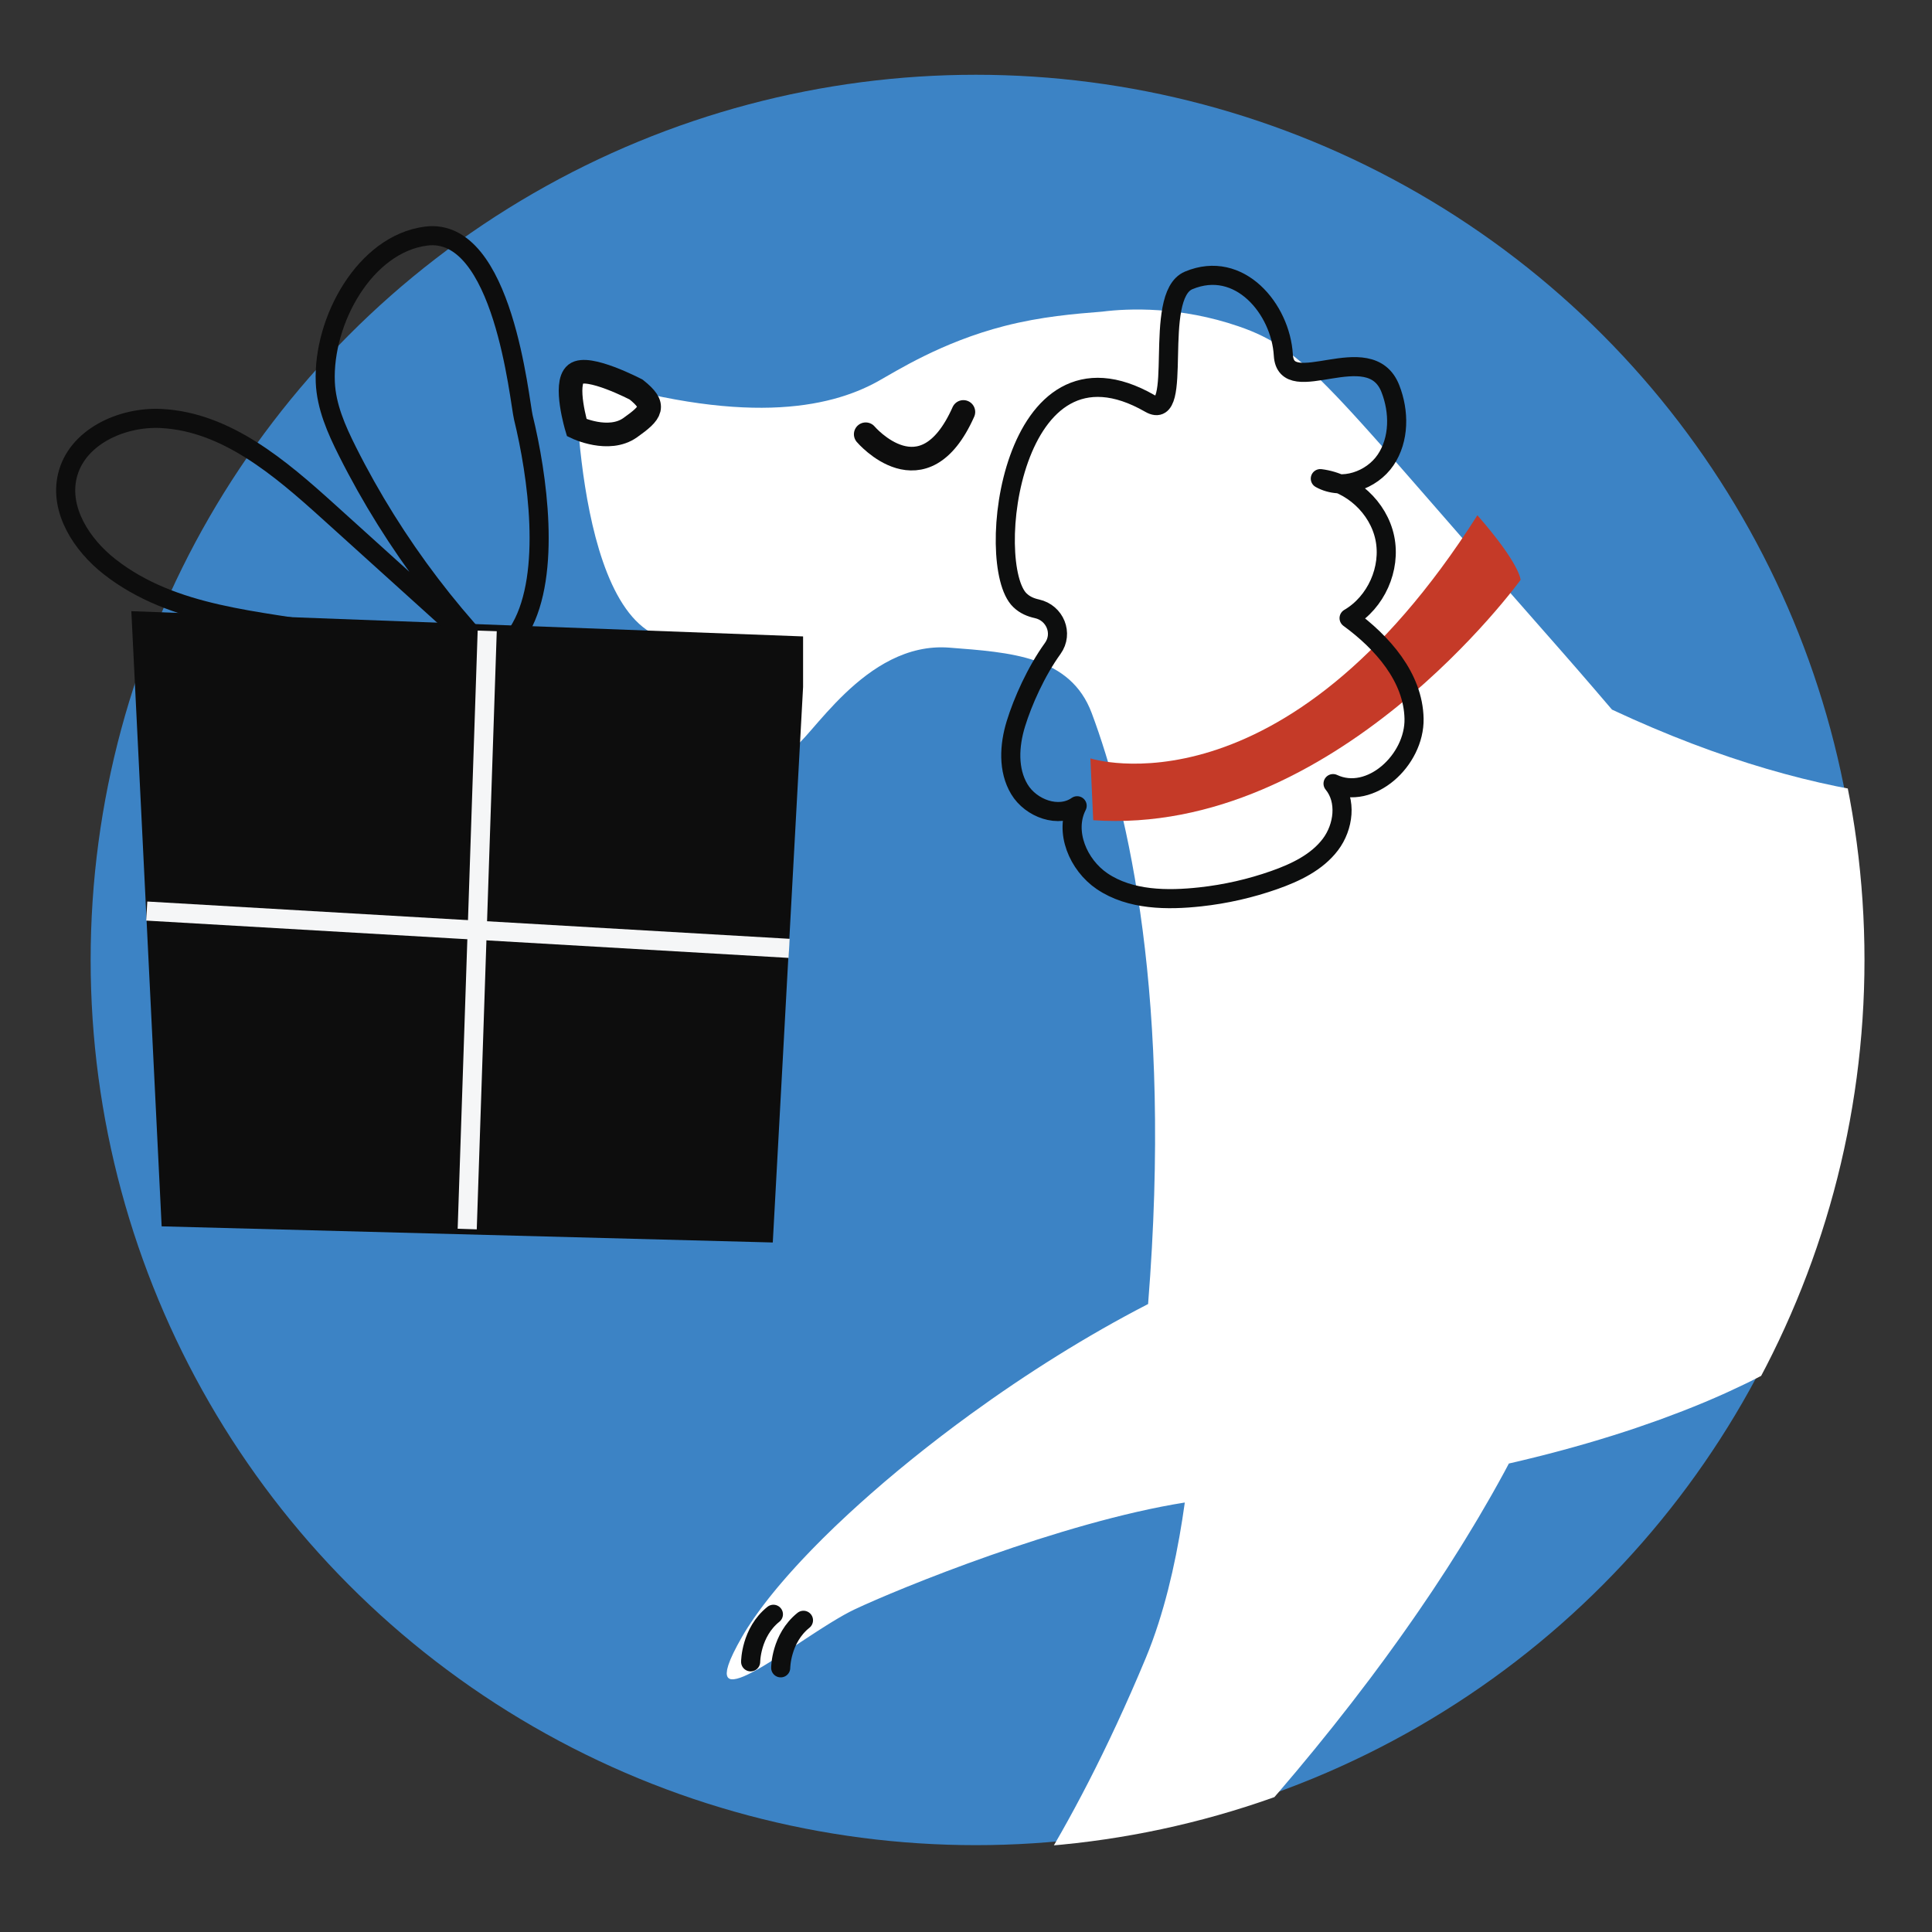 <?xml version="1.0" encoding="utf-8"?>
<!-- Generator: Adobe Illustrator 25.3.1, SVG Export Plug-In . SVG Version: 6.00 Build 0)  -->
<svg version="1.1" id="Layer_1" xmlns="http://www.w3.org/2000/svg" xmlns:xlink="http://www.w3.org/1999/xlink" x="0px" y="0px"
	 viewBox="0 0 2000 2000" style="enable-background:new 0 0 2000 2000;" xml:space="preserve">
<rect x="0" y="0" width="2000" height="2000" fill="#333333" stroke="none"/>
<style type="text/css">
	.st0{fill:#3C83C5;}
	.st1{clip-path:url(#SVGID_2_);fill:#FFFFFF;}
	.st2{fill:#0D0D0D;}
	.st3{fill:none;stroke:#0D0D0D;stroke-width:19.771;stroke-miterlimit:10;}
	.st4{fill:none;stroke:#F5F6F7;stroke-width:19.772;stroke-miterlimit:10;}
	.st5{fill:none;stroke:#0D0E0E;stroke-width:24.452;stroke-miterlimit:10;}
	.st6{fill:none;stroke:#0D0D0D;stroke-width:24.452;stroke-linecap:round;stroke-miterlimit:10;}
	.st7{fill:#C53A28;}
	.st8{fill:none;stroke:#0D0E0E;stroke-width:19.772;stroke-linecap:round;stroke-linejoin:round;stroke-miterlimit:10;}
	.st9{clip-path:url(#SVGID_4_);fill:#3C83C5;}
	.st10{clip-path:url(#SVGID_4_);fill:#0D0D0D;}
	.st11{clip-path:url(#SVGID_4_);fill:none;stroke:#0D0D0D;stroke-width:19.771;stroke-miterlimit:10;}
	.st12{clip-path:url(#SVGID_4_);fill:none;stroke:#F5F6F7;stroke-width:19.771;stroke-miterlimit:10;}
	.st13{clip-path:url(#SVGID_4_);fill:#FFFFFF;stroke:#0D0D0D;stroke-width:19.771;stroke-miterlimit:10;}
	.st14{clip-path:url(#SVGID_4_);fill:#C53A28;}
</style>
<g>
	<circle class="st0" cx="1010.18" cy="993.75" r="916.35"/>
	<g>
		<defs>
			<circle id="SVGID_1_" cx="1009.97" cy="993.75" r="920.14"/>
		</defs>
		<clipPath id="SVGID_2_">
			<use xlink:href="#SVGID_1_"  style="overflow:visible;"/>
		</clipPath>
		<path class="st1" d="M595.94,387.11c0,0,0.23,289.82,115.49,275.02c120.75-15.5,80.39,124.08,107.48,113.69
			c19-7.29,75.57-112.26,163.81-105.38c63.07,4.92,125.29,8.51,147.43,67.78c37.4,100.15,83.67,294.7,58.35,611.71
			c-63.25,32.57-126.15,72.18-183.74,114.04c-0.13,0.1-0.27,0.19-0.4,0.29c-4.91,3.57-9.77,7.16-14.6,10.76
			c-0.49,0.37-0.99,0.73-1.48,1.1c-4.59,3.43-9.14,6.87-13.65,10.33c-0.69,0.53-1.38,1.06-2.07,1.59
			c-4.35,3.34-8.67,6.69-12.94,10.05c-0.81,0.64-1.62,1.28-2.43,1.92c-4.18,3.29-8.32,6.59-12.41,9.89
			c-0.83,0.67-1.65,1.34-2.48,2.01c-4.07,3.3-8.1,6.59-12.08,9.89c-0.75,0.62-1.49,1.25-2.24,1.87c-4.04,3.36-8.05,6.72-11.99,10.08
			c-0.46,0.39-0.91,0.79-1.37,1.18c-16.69,14.27-32.46,28.47-47.16,42.45c-1.14,1.08-2.31,2.17-3.43,3.25
			c-2.51,2.41-4.94,4.8-7.38,7.19c-1.61,1.57-3.24,3.16-4.82,4.72c-2.2,2.18-4.32,4.34-6.46,6.5c-1.74,1.76-3.49,3.53-5.19,5.28
			c-1.97,2.03-3.89,4.05-5.81,6.07c-1.76,1.85-3.52,3.7-5.24,5.54c-1.8,1.93-3.56,3.84-5.3,5.75c-1.74,1.9-3.46,3.8-5.14,5.68
			c-1.63,1.83-3.24,3.64-4.82,5.44c-1.7,1.94-3.36,3.87-5,5.79c-1.47,1.73-2.93,3.44-4.36,5.15c-1.64,1.96-3.22,3.9-4.79,5.84
			c-1.32,1.63-2.64,3.26-3.91,4.87c-1.57,1.99-3.07,3.95-4.57,5.91c-1.16,1.51-2.33,3.03-3.44,4.53c-1.52,2.05-2.95,4.05-4.38,6.06
			c-0.97,1.36-1.98,2.74-2.91,4.08c-1.53,2.21-2.95,4.37-4.36,6.53c-0.72,1.09-1.49,2.21-2.17,3.28c-2.05,3.21-3.98,6.37-5.75,9.46
			c-1.66,2.88-3.14,5.55-4.52,8.12c-0.27,0.49-0.54,0.99-0.79,1.47c-1.28,2.4-2.44,4.67-3.47,6.79c-0.21,0.43-0.4,0.83-0.6,1.25
			c-0.95,1.98-1.81,3.87-2.54,5.6c-0.07,0.16-0.16,0.34-0.22,0.51c-0.74,1.79-1.33,3.4-1.85,4.93c-0.13,0.37-0.25,0.74-0.37,1.1
			c-0.45,1.41-0.81,2.73-1.06,3.92c-0.06,0.29-0.1,0.55-0.14,0.83c-0.18,1-0.29,1.93-0.32,2.76c-0.01,0.19-0.04,0.41-0.04,0.59
			c0,0.88,0.11,1.63,0.29,2.31c0.06,0.22,0.11,0.44,0.19,0.64c0.22,0.61,0.5,1.14,0.87,1.58c0.12,0.14,0.26,0.24,0.39,0.36
			c0.34,0.31,0.73,0.57,1.16,0.77c0.17,0.08,0.31,0.18,0.5,0.24c0.45,0.16,0.94,0.27,1.48,0.33c0.01-0.02,0.03-0.04,0.05-0.05
			c6.33,0.73,18.28-4.98,32.87-13.66c0,0-0.01,0.01-0.01,0.01c0.66-0.39,1.35-0.82,2.02-1.22c6.58-3.97,13.62-8.45,20.9-13.19
			c0.23-0.15,0.46-0.3,0.69-0.45c1.94-1.26,3.89-2.54,5.85-3.83c0.12-0.08,0.23-0.15,0.35-0.23c4.82-3.17,9.69-6.38,14.55-9.58
			c0.27-0.18,0.55-0.36,0.83-0.54c1.77-1.16,3.54-2.32,5.3-3.47c0.66-0.43,1.32-0.86,1.98-1.29c1.46-0.95,2.91-1.89,4.36-2.82
			c0.8-0.51,1.59-1.02,2.38-1.53c1.34-0.86,2.66-1.7,3.98-2.53c0.83-0.52,1.65-1.05,2.47-1.56c1.26-0.79,2.51-1.56,3.75-2.33
			c0.84-0.52,1.68-1.04,2.51-1.54c1.21-0.73,2.39-1.44,3.57-2.14c0.82-0.49,1.64-0.98,2.45-1.46c1.18-0.69,2.33-1.34,3.47-2
			c0.76-0.43,1.54-0.88,2.28-1.3c1.23-0.68,2.41-1.31,3.6-1.95c0.61-0.33,1.25-0.68,1.85-1c1.76-0.92,3.48-1.78,5.13-2.56
			c46.1-21.82,214.71-90.57,342.13-110.78c-1.64,11.73-3.46,23.39-5.5,34.91c-0.06,0.35-0.12,0.7-0.19,1.04
			c-1.08,6.03-2.21,12.03-3.4,17.98c-0.03,0.17-0.07,0.34-0.1,0.51c-2.43,12.08-5.12,23.97-8.07,35.6
			c-0.06,0.22-0.11,0.44-0.17,0.66c-1.44,5.65-2.95,11.24-4.53,16.76c-0.11,0.4-0.23,0.8-0.35,1.2c-1.6,5.57-3.26,11.07-5,16.48
			c-4.02,12.51-8.41,24.6-13.22,36.13c-80.29,192.51-158.55,295.43-187.55,324.99c-29,29.55-88.29,73.74-17.68,73.65
			c70.61-0.09,149.89-56.52,201.08-107.53c30.45-30.33,133.33-132.85,236.76-270.49c0,0,0,0,0,0c4.82-6.42,9.65-12.93,14.46-19.49
			c1.66-2.26,3.31-4.55,4.96-6.83c3.34-4.59,6.68-9.21,10.01-13.87c1.89-2.65,3.77-5.31,5.66-7.97c3.19-4.51,6.37-9.06,9.55-13.63
			c1.81-2.61,3.62-5.21,5.42-7.83c3.64-5.29,7.25-10.63,10.85-15.99c1.28-1.9,2.56-3.78,3.84-5.69c4.79-7.19,9.54-14.44,14.26-21.74
			c1.28-1.98,2.54-3.99,3.81-5.99c3.49-5.46,6.96-10.94,10.4-16.46c1.67-2.68,3.32-5.37,4.97-8.06c3.08-5,6.13-10.02,9.15-15.07
			c1.65-2.75,3.29-5.5,4.93-8.26c3.24-5.47,6.43-10.98,9.6-16.5c1.29-2.25,2.6-4.48,3.88-6.74c4.38-7.73,8.71-15.51,12.95-23.33
			c0.73-1.34,1.42-2.69,2.14-4.03c0.85-1.59,1.69-3.18,2.54-4.77c35.61-8.15,71.76-17.76,107.32-28.92l0,0c0,0,0,0,0.01,0
			c8.11-2.54,16.18-5.17,24.2-7.87c0.21-0.07,0.42-0.15,0.63-0.22c7.23-2.44,14.41-4.95,21.55-7.52c1.57-0.57,3.13-1.14,4.7-1.71
			c6-2.19,11.97-4.43,17.89-6.71c1.63-0.63,3.26-1.25,4.89-1.88c6.98-2.73,13.91-5.52,20.76-8.38c0.28-0.12,0.57-0.23,0.85-0.35
			c7.18-3.01,14.26-6.1,21.27-9.25c1.61-0.73,3.19-1.47,4.79-2.21c5.21-2.38,10.36-4.8,15.46-7.27c2.15-1.04,4.29-2.09,6.42-3.15
			c4.72-2.34,9.37-4.71,13.99-7.12c1.95-1.02,3.92-2.03,5.85-3.06c6.37-3.4,12.66-6.86,18.79-10.4
			c169.59-98.04,405.74-17.02,474.6,40.9c2.26,1.9,4.73,3.91,7.35,5.99c0.85,0.68,1.81,1.4,2.7,2.1c1.84,1.44,3.7,2.89,5.7,4.41
			c1.15,0.88,2.4,1.8,3.6,2.7c1.89,1.41,3.78,2.83,5.79,4.3c1.36,1,2.79,2.02,4.2,3.04c2.01,1.45,4.03,2.9,6.14,4.4
			c1.53,1.08,3.11,2.19,4.68,3.3c2.14,1.5,4.32,3.02,6.56,4.56c1.66,1.14,3.34,2.3,5.05,3.46c2.31,1.57,4.65,3.16,7.05,4.77
			c1.78,1.2,3.56,2.39,5.39,3.61c2.45,1.63,4.96,3.29,7.5,4.95c1.87,1.23,3.73,2.46,5.65,3.7c2.64,1.72,5.35,3.46,8.07,5.21
			c1.92,1.24,3.82,2.46,5.78,3.71c2.92,1.86,5.91,3.75,8.91,5.63c1.84,1.16,3.64,2.3,5.5,3.46c3.55,2.22,7.18,4.46,10.83,6.7
			c1.41,0.87,2.78,1.73,4.21,2.6c5.11,3.13,10.31,6.28,15.58,9.45c0.95,0.57,1.92,1.14,2.88,1.71c4.34,2.6,8.72,5.2,13.16,7.82
			c1.9,1.12,3.83,2.24,5.75,3.36c3.57,2.08,7.13,4.17,10.75,6.26c2.18,1.26,4.38,2.51,6.57,3.77c3.41,1.95,6.82,3.9,10.26,5.85
			c2.36,1.33,4.73,2.66,7.1,3.99c3.34,1.87,6.67,3.74,10.04,5.6c2.47,1.37,4.95,2.73,7.44,4.1c3.32,1.82,6.65,3.64,9.99,5.45
			c1.27,0.69,2.53,1.39,3.8,2.08c-0.06-0.04-0.11-0.07-0.16-0.11l0,0c80.86,43.64,167.64,83.72,236.04,102.35
			c150.8,41.07,361.99,337.62,384.73,374.73c7.67,12.51,20.09,23.64,31.32,26.33c0,0.01,0,0.01,0,0.02
			c0.08,0.02,0.17,0.03,0.25,0.05c0.34,0.08,0.68,0.14,1.02,0.2c0.6,0.11,1.19,0.19,1.78,0.25c0.3,0.03,0.61,0.07,0.91,0.09
			c0.8,0.04,1.58,0.02,2.36-0.04c0.3-0.02,0.6-0.07,0.9-0.11c0.6-0.08,1.19-0.2,1.76-0.35c0.25-0.06,0.5-0.11,0.74-0.19
			c0.75-0.23,1.48-0.54,2.19-0.9c0.25-0.13,0.49-0.27,0.74-0.41c0.57-0.33,1.13-0.7,1.67-1.12c0.18-0.14,0.37-0.26,0.55-0.41
			c0.67-0.56,1.3-1.21,1.92-1.91c0.19-0.22,0.38-0.46,0.57-0.7c0.51-0.64,1-1.33,1.46-2.08c0.12-0.2,0.26-0.38,0.38-0.58
			c0.55-0.94,1.05-1.97,1.53-3.08c0.14-0.32,0.27-0.66,0.4-0.99c0.4-1.01,0.78-2.09,1.13-3.24c0.07-0.23,0.15-0.44,0.22-0.68
			c0.39-1.36,0.72-2.84,1.02-4.4c0.08-0.41,0.16-0.84,0.23-1.27c0.25-1.45,0.47-2.97,0.65-4.59c0.03-0.25,0.06-0.47,0.09-0.72
			c0.19-1.83,0.31-3.8,0.4-5.84c0.02-0.52,0.04-1.06,0.05-1.6c0.06-1.94,0.07-3.96,0.04-6.09c0-0.24,0-0.46,0-0.71
			c-0.05-2.35-0.17-4.84-0.34-7.42c-0.04-0.64-0.09-1.28-0.14-1.93c-0.19-2.5-0.41-5.08-0.71-7.8c-0.02-0.21-0.04-0.4-0.06-0.6
			c-0.32-2.9-0.73-5.96-1.19-9.12c-0.11-0.77-0.23-1.54-0.35-2.32c-0.47-3.1-0.99-6.28-1.59-9.62c-0.03-0.18-0.06-0.34-0.09-0.51
			c-0.63-3.48-1.36-7.15-2.14-10.9c-0.19-0.92-0.39-1.85-0.59-2.79c-0.81-3.77-1.66-7.64-2.62-11.69c-0.02-0.09-0.04-0.17-0.06-0.26
			c-0.97-4.12-2.06-8.43-3.2-12.83c-0.28-1.08-0.56-2.18-0.86-3.28c-1.18-4.5-2.42-9.09-3.78-13.89
			c-13.69-48.47-28.51-90.28-45.88-129.13c-3.86-8.63-7.85-17.12-11.98-25.5c-4.13-8.38-8.4-16.66-12.83-24.87
			c-3.02-5.6-6.15-11.17-9.32-16.73c-10.78-18.87-22.44-37.54-35.23-56.52c-3.9-5.78-7.94-11.61-12.05-17.47
			c-10.43-14.86-21.52-29.99-33.44-45.64c-3.32-4.36-6.71-8.77-10.15-13.21c-6.89-8.9-14.04-17.97-21.45-27.26
			c-3.71-4.65-7.48-9.35-11.32-14.11c-8.79-10.89-17.98-22.14-27.52-33.72c74.45,20.03,152.84,49.24,250.7,99.7
			c53.62,27.65,220.37,153.1,233.84,141.33c20.36-17.79-125-258.57-263.05-323.89c-113.78-53.84-277.49-138.66-321.33-176.18
			c-0.01,0-0.01-0.01-0.02-0.01c-1.46-13.46-2.77-27.02-4.01-40.65c-0.69-7.58-1.36-15.17-2.02-22.77c-1-11.41-2-22.83-3.05-34.24
			c-0.7-7.61-1.43-15.21-2.2-22.79c-0.77-7.59-1.58-15.16-2.46-22.7c-0.44-3.77-0.89-7.54-1.36-11.3
			c-0.94-7.52-1.95-15.01-3.04-22.45c-1.1-7.45-2.28-14.86-3.57-22.22c-4.51-25.76-10.3-50.91-18.14-75.05
			c-1.12-3.45-2.28-6.88-3.48-10.28c-2.41-6.81-5-13.53-7.77-20.16c-1.53-3.63-3.12-7.23-4.76-10.81
			c60.92,27.15,152.25,51.4,258.47,25.53c0.3-0.07,0.59-0.16,0.89-0.24c10.38-2.49,20.42-5.44,30.18-8.76
			c2.37-0.79,4.69-1.61,7.02-2.44c0.67-0.24,1.33-0.49,1.99-0.73c157.92-57.06,222.89-197.61,230.62-215.15
			c-55.2,30.81-123.12,5.69-123.12,5.69c9.97-7.97,18.57-16.9,25.97-26.6c2.96-3.88,5.72-7.88,8.3-11.99
			c2.58-4.11,4.98-8.33,7.2-12.64c3.02-5.86,5.69-11.91,8.09-18.09c0.57-1.46,1.11-2.93,1.65-4.4c3.87-10.69,6.91-21.77,9.2-33.11
			c0.98-4.88,1.83-9.81,2.56-14.78c0.69-4.72,1.26-9.47,1.73-14.24c0.04-0.46,0.09-0.91,0.13-1.37c3.68-39,0.39-79.18-5.31-114.57
			l0,0c0,0,0,0,0-0.01c-8.76-54.44-23.18-97.52-26.69-107.54c-0.02-0.06-0.04-0.11-0.06-0.17c-0.23-0.66-0.41-1.16-0.53-1.51
			c-0.02-0.06-0.02-0.06-0.04-0.11c-0.1-0.28-0.17-0.47-0.17-0.47l0,0l0,0c0,0.01-0.01,0.03-0.01,0.04
			c-0.51,2.37-1.1,4.66-1.73,6.89c-0.2,0.69-0.41,1.35-0.62,2.03c-0.48,1.57-0.99,3.11-1.53,4.61c-0.25,0.69-0.5,1.38-0.77,2.06
			c-0.6,1.56-1.24,3.08-1.9,4.56c-0.22,0.48-0.42,0.98-0.64,1.46c-0.92,1.97-1.89,3.88-2.9,5.71c-0.06,0.11-0.13,0.21-0.19,0.32
			c-0.96,1.71-1.96,3.36-3,4.96c-0.26,0.41-0.54,0.81-0.81,1.21c-0.89,1.33-1.8,2.62-2.73,3.87c-0.27,0.36-0.53,0.72-0.8,1.07
			c-1.13,1.46-2.28,2.88-3.46,4.24c-0.05,0.06-0.1,0.12-0.15,0.18c-1.33,1.53-2.7,2.99-4.08,4.39v0c-2.06,2.08-4.17,4.04-6.31,5.85
			c-2.29,1.94-4.61,3.72-6.93,5.37c-1.16,0.82-2.32,1.61-3.48,2.37c-2.32,1.51-4.62,2.88-6.88,4.14
			c-16.96,9.39-31.56,11.82-31.56,11.82c-33.17-199.36-275.89-255.72-275.89-255.72c2.78,8.18,5.45,16.22,8.07,24.2
			c0.67,2.03,1.33,4.05,1.98,6.07c2.44,7.48,4.83,14.9,7.12,22.2c0.14,0.45,0.29,0.91,0.43,1.36c2.41,7.68,4.73,15.22,6.99,22.7
			c0.32,1.05,0.63,2.09,0.94,3.13c3.13,10.41,6.09,20.6,8.93,30.62c0.39,1.39,0.77,2.76,1.16,4.14c2.44,8.7,4.78,17.25,7,25.66
			c0.39,1.46,0.78,2.93,1.16,4.39c5.06,19.3,9.56,37.85,13.52,55.64c0.17,0.76,0.33,1.51,0.49,2.27c1.76,7.97,3.4,15.77,4.94,23.44
			c0.27,1.37,0.55,2.74,0.82,4.11c1.58,7.98,3.06,15.82,4.41,23.48c0.05,0.27,0.1,0.55,0.15,0.82c2.86,16.31,5.19,31.88,7.07,46.79
			c0.15,1.2,0.29,2.38,0.44,3.57c0.79,6.49,1.49,12.85,2.1,19.08c0.08,0.78,0.16,1.58,0.24,2.36c1.33,14.06,2.21,27.45,2.66,40.22
			c0.03,0.96,0.06,1.91,0.09,2.87c0.17,5.42,0.26,10.73,0.27,15.93c0,0.96,0.01,1.93,0.01,2.88c-0.03,11.99-0.45,23.38-1.26,34.18
			c-0.05,0.72-0.12,1.41-0.18,2.12c-0.37,4.59-0.8,9.07-1.3,13.46c-0.11,0.98-0.22,1.97-0.34,2.94c-0.57,4.65-1.2,9.19-1.91,13.6
			c-0.05,0.28-0.08,0.57-0.13,0.85c-0.8,4.88-1.69,9.62-2.67,14.22c-0.08,0.39-0.18,0.77-0.26,1.16c-0.86,3.99-1.79,7.86-2.78,11.64
			c-0.24,0.91-0.48,1.8-0.72,2.69c-0.95,3.48-1.95,6.88-3,10.18c-0.2,0.63-0.39,1.28-0.6,1.91c-2.54,7.79-5.38,15.08-8.47,21.93
			c-0.34,0.77-0.7,1.51-1.05,2.27c-1.25,2.68-2.54,5.29-3.87,7.83c-0.36,0.7-0.72,1.4-1.09,2.09
			c-57.85,107.15-185.2,85.63-242.71,69.24c-0.02-0.01-0.04-0.01-0.06-0.02c-1.76-0.5-3.44-1-5.06-1.48
			c-0.06-0.02-0.13-0.04-0.19-0.06c-1.59-0.48-3.1-0.95-4.55-1.4c-0.07-0.02-0.15-0.05-0.22-0.07c-1.42-0.45-2.78-0.89-4.06-1.31
			c-0.09-0.03-0.17-0.06-0.26-0.08c-1.26-0.42-2.44-0.82-3.56-1.2c-0.09-0.03-0.17-0.06-0.26-0.09c-1.1-0.38-2.12-0.74-3.07-1.07
			c-0.07-0.02-0.13-0.05-0.19-0.07c-0.94-0.34-1.81-0.65-2.58-0.94c-0.05-0.02-0.09-0.04-0.14-0.05c-0.76-0.28-1.45-0.54-2.04-0.77
			c-0.05-0.02-0.1-0.04-0.15-0.06c-0.57-0.22-1.07-0.41-1.47-0.57c-0.04-0.01-0.06-0.03-0.1-0.04c-0.37-0.15-0.68-0.27-0.88-0.35
			c-0.06-0.02-0.08-0.03-0.13-0.05c-0.1-0.04-0.22-0.09-0.22-0.09c0,0,0,0,0,0c-14.36-8.81-28.4-16.62-41.6-23.43
			c-2.99-1.54-5.92-3.02-8.82-4.46c-13.89-6.9-26.63-12.63-37.56-17.2c-1.01-0.42-2-0.83-2.97-1.23c-4.5-1.86-8.69-3.52-12.47-4.96
			c-1.39-0.53-2.73-1.03-4.01-1.51c-2.57-0.95-4.91-1.79-7-2.51c-2.1-0.73-3.95-1.34-5.53-1.84c-1.58-0.5-2.9-0.89-3.93-1.17
			c-3.95-1.07-7.9-2.06-11.84-2.98c-3.87-0.91-7.72-1.73-11.58-2.5c-0.02,0-0.04-0.01-0.06-0.01c0,0,0,0,0,0
			c-129.94-26-252.89,24.02-354.96,45.67c-115.39,24.48-283.52,25.24-512.33-81.76c-13.43-15.75-24.11-28.16-34.04-39.6
			c-1.1-1.27-2.2-2.53-3.28-3.78c-4.35-5-8.59-9.86-12.91-14.79c-2.16-2.46-4.34-4.94-6.55-7.47c-2.22-2.52-4.47-5.09-6.79-7.73
			c-2.94-3.34-5.99-6.81-9.17-10.42c-14.4-16.36-31.75-36.06-56.22-64.04c-5.11-5.84-10.08-11.53-14.93-17.09
			c-1.24-1.42-2.42-2.77-3.64-4.17c-3.7-4.24-7.37-8.45-10.92-12.52c-1.42-1.63-2.79-3.2-4.18-4.8c-3.11-3.56-6.21-7.12-9.2-10.55
			c-3.18-3.65-6.35-7.29-9.41-10.79c-2.5-2.87-4.99-5.72-7.41-8.5c-2.02-2.31-4.03-4.62-5.99-6.87c-2.02-2.31-4.03-4.61-5.99-6.87
			c-1.92-2.19-3.81-4.36-5.67-6.49c-1.78-2.04-3.57-4.08-5.3-6.07c-2-2.29-3.96-4.53-5.9-6.74c-1.56-1.78-3.14-3.59-4.67-5.33
			c-1.83-2.08-3.6-4.09-5.37-6.11c-1.56-1.77-3.14-3.58-4.67-5.3c-1.78-2.02-3.5-3.96-5.23-5.92c-1.38-1.56-2.8-3.17-4.15-4.7
			c-2.55-2.87-5.02-5.64-7.45-8.37c-1.18-1.32-2.33-2.6-3.48-3.88c-2.08-2.33-4.16-4.64-6.17-6.86c-1.14-1.26-2.22-2.45-3.33-3.67
			c-1.56-1.72-3.13-3.45-4.65-5.11c-1.16-1.27-2.28-2.48-3.41-3.71c-1.4-1.53-2.81-3.05-4.17-4.52c-1.14-1.23-2.26-2.43-3.38-3.62
			c-1.29-1.38-2.57-2.75-3.83-4.08c-1.1-1.17-2.18-2.3-3.26-3.43c-0.66-0.69-1.35-1.42-2-2.1c0,0,0,0.01-0.01,0.01
			c-41.25-43.01-64.54-58.67-99.84-70.79c-59.89-20.58-113.48-18.74-141.1-15.21c0,0,0,0-0.01,0
			c-28.13,2.25-62.91,5.03-101.19,14.86c-65.68,16.87-112.41,46.99-131.22,57.39c-50.78,28.08-140.27,46.31-309.33-6.27
			c0,0-0.01,0-0.01,0"/>
	</g>
	<polygon class="st2" points="831.35,711.11 799.98,1286.22 167.34,1269.51 135.96,632.68 831.35,658.82 	"/>
	<path class="st3" d="M440.97,244.42c-63.25,8.21-106.81,87.4-104.23,151.13c1.02,25.25,11.56,49.06,22.9,71.64
		c48.51,96.65,115.14,184.16,195.4,256.64c-71.72-64.8-143.44-129.6-215.16-194.4c-49.96-45.14-105.63-92.76-172.87-96.2
		c-41.22-2.11-87.77,19.28-97.28,59.44c-8.41,35.5,14.92,71.4,43.63,93.92c66.14,51.88,153.83,55.2,233.14,69.78
		c60.09,11.05,154.29,61.52,192.7-6.54c31.78-56.31,17.02-158.63,2.56-217.73C537.67,415.47,521.2,234.01,440.97,244.42z"/>
	<line class="st4" x1="504.36" y1="653.1" x2="483.66" y2="1272.3"/>
	<line class="st4" x1="151.9" y1="943.13" x2="816.9" y2="981.74"/>
	<path class="st5" d="M658.57,403.3c0,0-50.03-26.23-62.63-16.19c-12.6,10.04,1.13,55.61,1.13,55.61s33.01,15.82,55.32,0
		C674.7,426.89,679.62,420.08,658.57,403.3z"/>
	<path class="st6" d="M896.19,449.53c0,0,59.62,70.01,101.11-23.09"/>
	<path class="st7" d="M1574.09,600.3c0,0-192.05,265.8-442.39,248.79c-2.93-64.01-2.93-64.01-2.93-64.01s199.51,64.79,400.62-251.7
		C1574.09,584.57,1574.09,600.3,1574.09,600.3z"/>
	<path class="st8" d="M1439.24,402.16c9.44,23.93,9.53,52.7-4.88,74.02c-14.41,21.31-45.1,31.84-67.57,19.3
		c32.08,3.91,60.26,29.86,66.79,61.51c6.53,31.65-9.09,66.64-37.01,82.92c34.58,25.28,66.39,61.25,67.25,104.07
		c0.86,42.82-45.08,85.41-83.85,67.21c14.47,17.48,10.96,44.92-2.71,63.02c-14.02,18.55-36.17,29.08-58.05,36.79
		c-24.79,8.74-50.53,14.58-76.66,17.43c-33.98,3.7-72.57,3.49-101.63-16.18c-24.84-16.82-39.52-51.42-25.86-78.13
		c-19.03,13.41-47.84,2.85-59.82-17.11c-11.98-19.96-10.46-45.44-3.62-67.69c7.08-23.04,20.88-54.11,38.14-78.02
		c11.2-15.52,2.39-36.94-16.3-41.06c-6.36-1.4-12.43-3.83-17.67-8.88c-37.64-36.25-9.44-286.52,134.63-203.65
		c36.03,20.72,1.75-111.35,40.07-127.43c52.68-22.1,95.3,29.85,98.01,77.35C1331.16,414.38,1417.92,348.07,1439.24,402.16z"/>
	<path class="st8" d="M777.06,1720.31c0,0,0.13-30.47,23.57-49.21"/>
	<path class="st8" d="M808.18,1726.53c0,0,0.13-30.47,23.57-49.21"/>
</g>
</svg>
